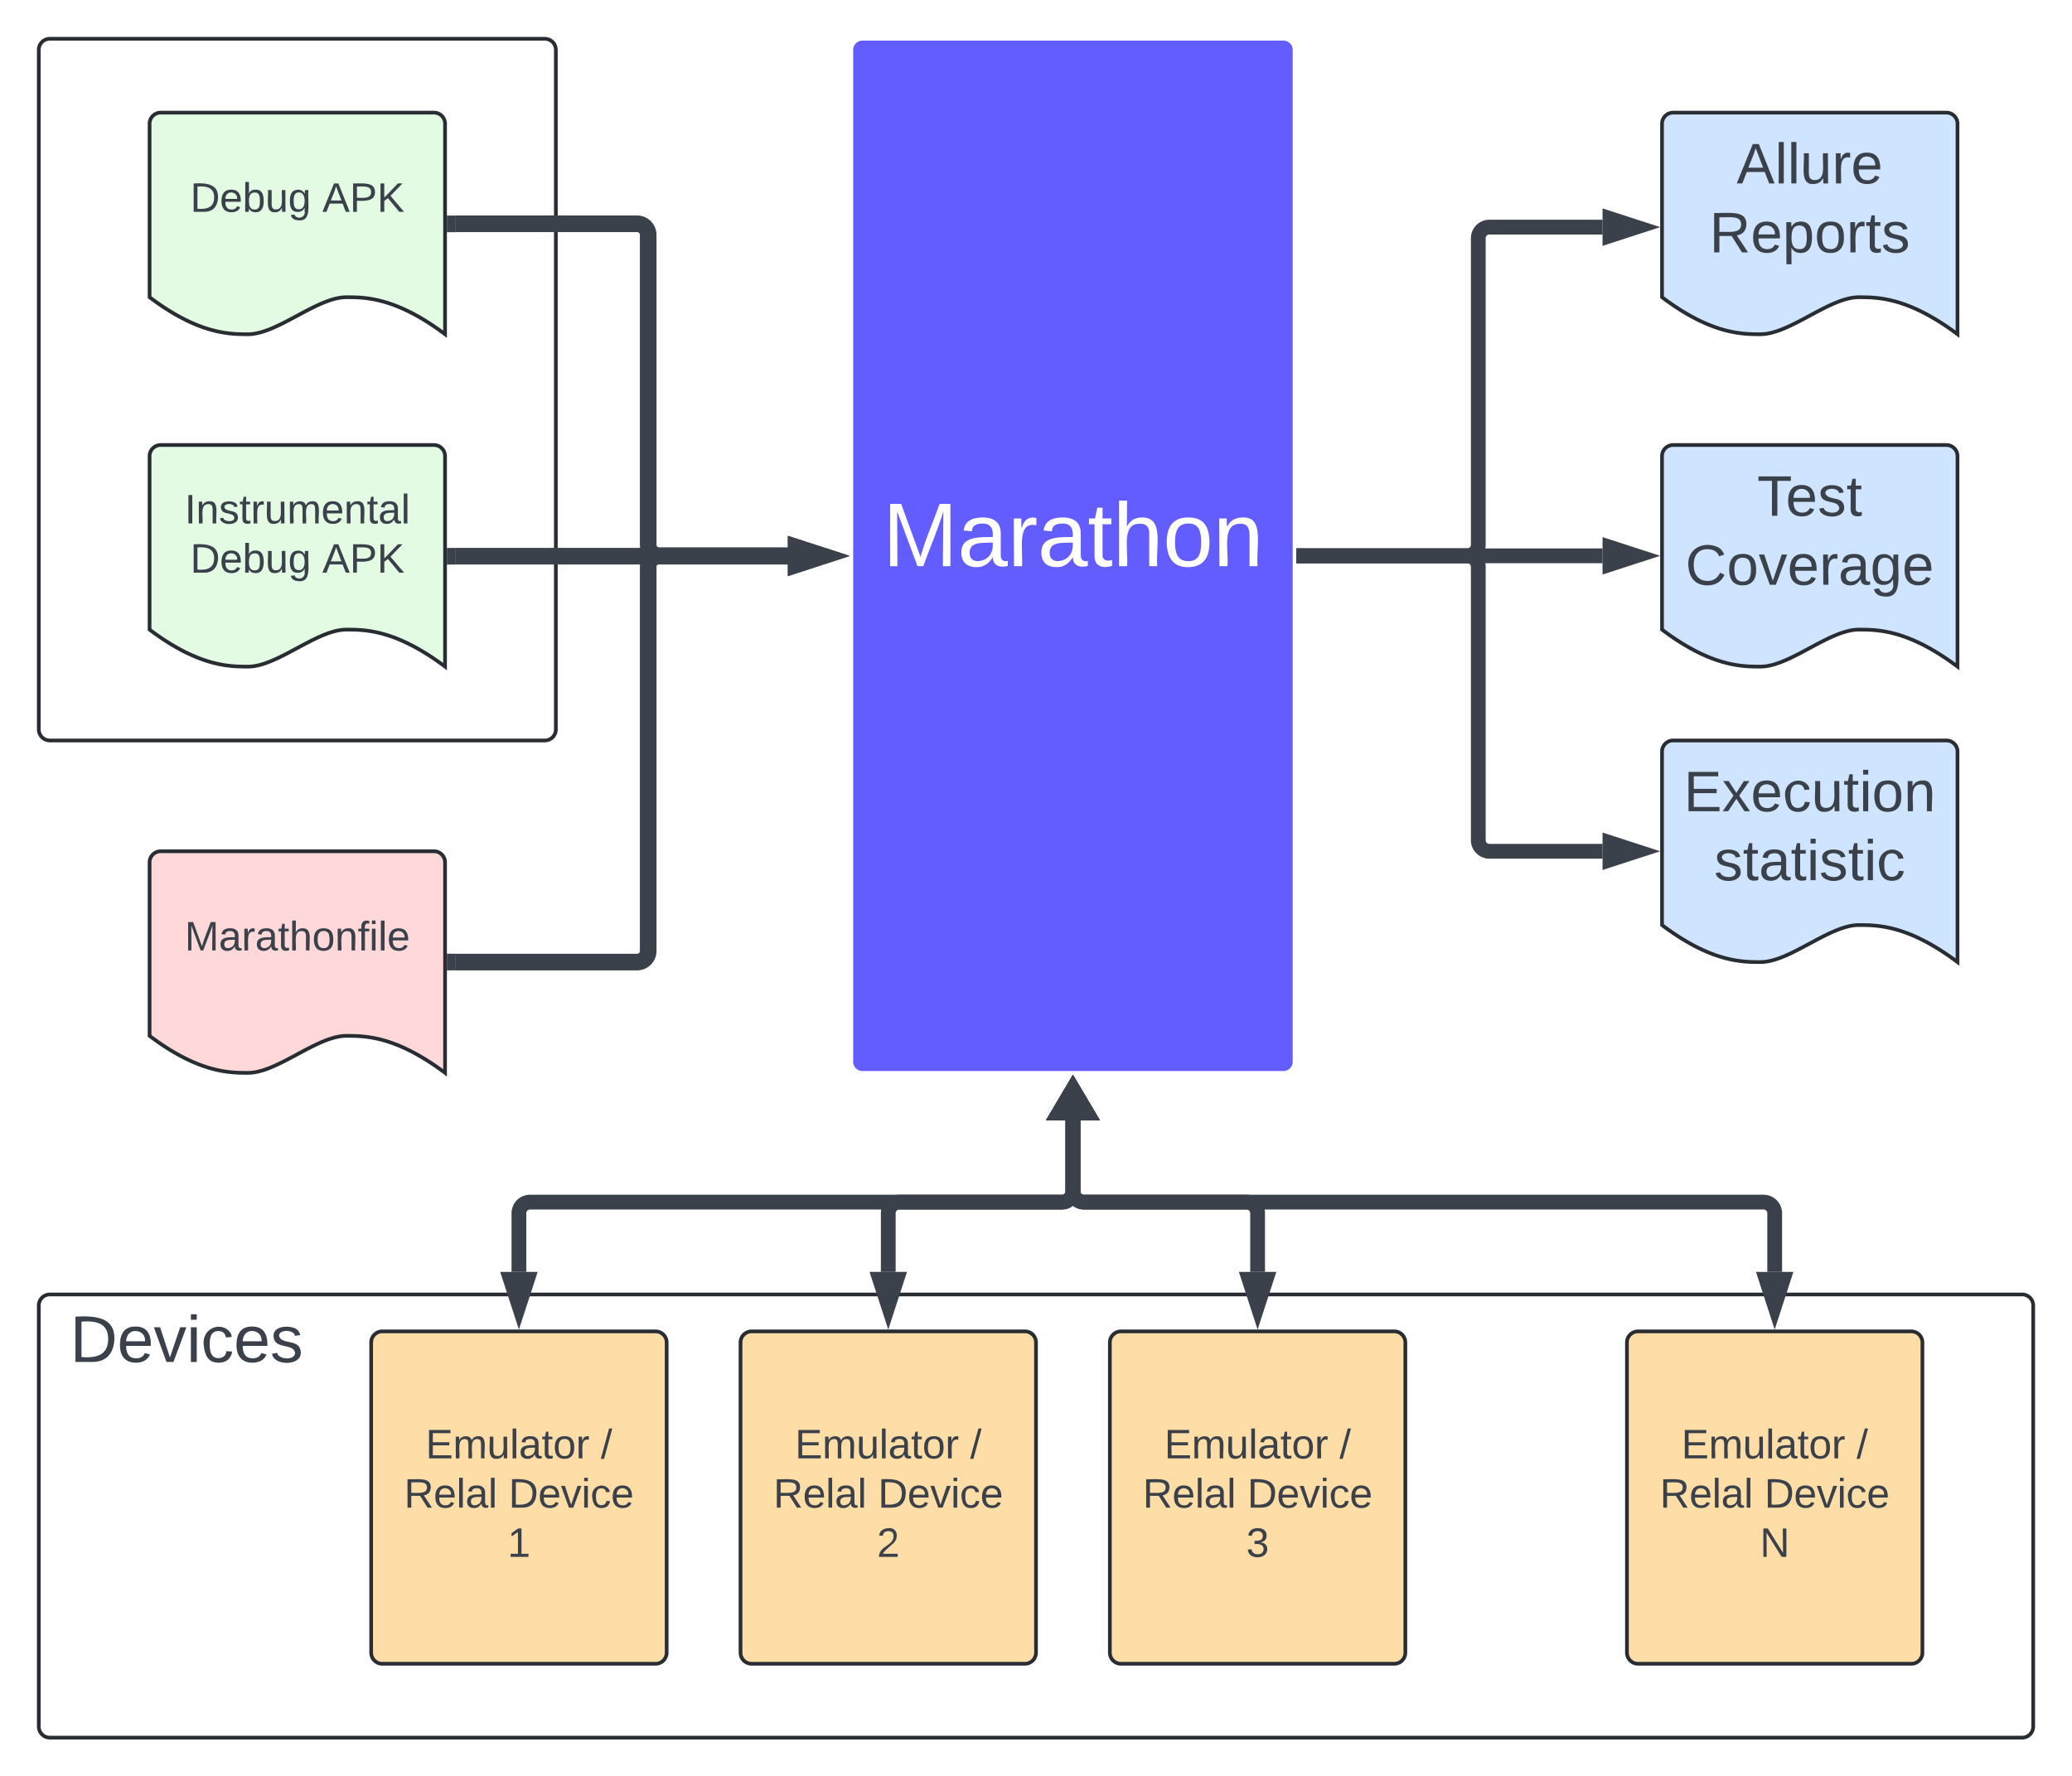 <svg xmlns="http://www.w3.org/2000/svg" xmlns:xlink="http://www.w3.org/1999/xlink" xmlns:lucid="lucid" width="1122" height="962"><g transform="translate(261 41)" lucid:page-tab-id="0_0"><path d="M-500-500h1500v1500H-500z" fill="#fff"/><path d="M-240-14a6 6 0 0 1 6-6H34a6 6 0 0 1 6 6v368a6 6 0 0 1-6 6h-268a6 6 0 0 1-6-6z" stroke="#282c33" stroke-width="2" fill="#fff"/><path d="M-180 26a6 6 0 0 1 6-6h148a6 6 0 0 1 6 6v114c-26.72-20.04-43.36-20.04-53.44-20.04-16 0-37.28 20.04-53.28 20.04-9.92 0-26.72 0-53.28-20.04z" stroke="#282c33" stroke-width="2" fill="#e3fae3"/><use xlink:href="#a" transform="matrix(1,0,0,1,-175,25) translate(17.006 48.715)"/><use xlink:href="#b" transform="matrix(1,0,0,1,-175,25) translate(88.549 48.715)"/><path d="M-180 206a6 6 0 0 1 6-6h148a6 6 0 0 1 6 6v114c-26.72-20.04-43.36-20.04-53.44-20.04-16 0-37.28 20.04-53.28 20.04-9.92 0-26.72 0-53.28-20.04z" stroke="#282c33" stroke-width="2" fill="#e3fae3"/><use xlink:href="#c" transform="matrix(1,0,0,1,-175,205) translate(13.981 37.465)"/><use xlink:href="#d" transform="matrix(1,0,0,1,-175,205) translate(17.006 64.132)"/><use xlink:href="#b" transform="matrix(1,0,0,1,-175,205) translate(88.549 64.132)"/><path d="M200-14a6 6 0 0 1 6-6h228a6 6 0 0 1 6 6v548a6 6 0 0 1-6 6H206a6 6 0 0 1-6-6z" stroke="#fff" stroke-width="2" fill="#635dff"/><use xlink:href="#e" transform="matrix(1,0,0,1,212,-8) translate(4.926 273.611)"/><path d="M-180 426a6 6 0 0 1 6-6h148a6 6 0 0 1 6 6v114c-26.72-20.04-43.36-20.04-53.44-20.04-16 0-37.28 20.04-53.28 20.04-9.92 0-26.72 0-53.28-20.04z" stroke="#282c33" stroke-width="2" fill="#ffd9d9"/><use xlink:href="#f" transform="matrix(1,0,0,1,-175,425) translate(14.012 48.715)"/><path d="M-14.5 80.2H84a6 6 0 0 1 6 6V254a6 6 0 0 0 6 6h69.67" stroke="#3a414a" stroke-width="9" fill="none"/><path d="M-14.38 84.7H-19v-8.96h4.62z" stroke="#3a414a" stroke-width=".05" fill="#3a414a"/><path d="M184.44 260l-14.27 4.63v-9.26z" stroke="#3a414a" stroke-width="9" fill="#3a414a"/><path d="M-14.5 260.2h180.17" stroke="#3a414a" stroke-width="9" fill="none"/><path d="M-14.38 264.7H-19v-8.96h4.62z" stroke="#3a414a" stroke-width=".05" fill="#3a414a"/><path d="M184.44 260.2l-14.27 4.65v-9.27z" stroke="#3a414a" stroke-width="9" fill="#3a414a"/><path d="M-14.5 480H84a6 6 0 0 0 6-6V266a6 6 0 0 1 6-6h69.67" stroke="#3a414a" stroke-width="9" fill="none"/><path d="M-14.38 484.48H-19v-8.96h4.62z" stroke="#3a414a" stroke-width=".05" fill="#3a414a"/><path d="M184.44 260l-14.27 4.63v-9.26z" stroke="#3a414a" stroke-width="9" fill="#3a414a"/><path d="M-240 666a6 6 0 0 1 6-6H834a6 6 0 0 1 6 6v228a6 6 0 0 1-6 6H-234a6 6 0 0 1-6-6z" stroke="#282c33" stroke-width="2" fill="#fff"/><path d="M-240 666a6 6 0 0 1 6-6h148a6 6 0 0 1 6 6v48a6 6 0 0 1-6 6h-148a6 6 0 0 1-6-6z" stroke="#000" stroke-opacity="0" stroke-width="2" fill="#fff" fill-opacity="0"/><use xlink:href="#g" transform="matrix(1,0,0,1,-235,665) translate(11.889 31.569)"/><path d="M-60 686a6 6 0 0 1 6-6H94a6 6 0 0 1 6 6v168a6 6 0 0 1-6 6H-54a6 6 0 0 1-6-6z" stroke="#282c33" stroke-width="2" fill="#ffdda6"/><use xlink:href="#h" transform="matrix(1,0,0,1,-48,692) translate(17.475 56.778)"/><use xlink:href="#i" transform="matrix(1,0,0,1,-48,692) translate(112.352 56.778)"/><use xlink:href="#j" transform="matrix(1,0,0,1,-48,692) translate(5.809 83.444)"/><use xlink:href="#k" transform="matrix(1,0,0,1,-48,692) translate(62.414 83.444)"/><use xlink:href="#l" transform="matrix(1,0,0,1,-48,692) translate(61.827 110.111)"/><path d="M140 686a6 6 0 0 1 6-6h148a6 6 0 0 1 6 6v168a6 6 0 0 1-6 6H146a6 6 0 0 1-6-6z" stroke="#282c33" stroke-width="2" fill="#ffdda6"/><use xlink:href="#h" transform="matrix(1,0,0,1,152,692) translate(17.475 56.778)"/><use xlink:href="#i" transform="matrix(1,0,0,1,152,692) translate(112.352 56.778)"/><use xlink:href="#j" transform="matrix(1,0,0,1,152,692) translate(5.809 83.444)"/><use xlink:href="#k" transform="matrix(1,0,0,1,152,692) translate(62.414 83.444)"/><use xlink:href="#m" transform="matrix(1,0,0,1,152,692) translate(61.827 110.111)"/><path d="M340 686a6 6 0 0 1 6-6h148a6 6 0 0 1 6 6v168a6 6 0 0 1-6 6H346a6 6 0 0 1-6-6z" stroke="#282c33" stroke-width="2" fill="#ffdda6"/><use xlink:href="#h" transform="matrix(1,0,0,1,352,692) translate(17.475 56.778)"/><use xlink:href="#i" transform="matrix(1,0,0,1,352,692) translate(112.352 56.778)"/><use xlink:href="#j" transform="matrix(1,0,0,1,352,692) translate(5.809 83.444)"/><use xlink:href="#k" transform="matrix(1,0,0,1,352,692) translate(62.414 83.444)"/><use xlink:href="#n" transform="matrix(1,0,0,1,352,692) translate(61.827 110.111)"/><path d="M620 686a6 6 0 0 1 6-6h148a6 6 0 0 1 6 6v168a6 6 0 0 1-6 6H626a6 6 0 0 1-6-6z" stroke="#282c33" stroke-width="2" fill="#ffdda6"/><use xlink:href="#h" transform="matrix(1,0,0,1,632,692) translate(17.475 56.778)"/><use xlink:href="#i" transform="matrix(1,0,0,1,632,692) translate(112.352 56.778)"/><use xlink:href="#j" transform="matrix(1,0,0,1,632,692) translate(5.809 83.444)"/><use xlink:href="#k" transform="matrix(1,0,0,1,632,692) translate(62.414 83.444)"/><use xlink:href="#o" transform="matrix(1,0,0,1,632,692) translate(60.006 110.111)"/><path d="M320 562.7V604a6 6 0 0 1-6 6H26a6 6 0 0 0-6 6v31.8" stroke="#3a414a" stroke-width="8" fill="none"/><path d="M320 548.86l7.64 12.9h-15.28zM20 666.06l-4.63-14.27h9.27z" stroke="#3a414a" stroke-width="8" fill="#3a414a"/><path d="M320 562.7V604a6 6 0 0 1-6 6h-88a6 6 0 0 0-6 6v31.8" stroke="#3a414a" stroke-width="8" fill="none"/><path d="M320 548.86l7.64 12.9h-15.28zM220 666.06l-4.63-14.27h9.26z" stroke="#3a414a" stroke-width="8" fill="#3a414a"/><path d="M320 562.7V604a6 6 0 0 0 6 6h88a6 6 0 0 1 6 6v31.8" stroke="#3a414a" stroke-width="8" fill="none"/><path d="M320 548.86l7.64 12.9h-15.28zM420 666.06l-4.63-14.27h9.26z" stroke="#3a414a" stroke-width="8" fill="#3a414a"/><path d="M320 562.7V604a6 6 0 0 0 6 6h368a6 6 0 0 1 6 6v31.8" stroke="#3a414a" stroke-width="8" fill="none"/><path d="M320 548.86l7.64 12.9h-15.28zM700 666.06l-4.63-14.27h9.26z" stroke="#3a414a" stroke-width="8" fill="#3a414a"/><path d="M639 26a6 6 0 0 1 6-6h148a6 6 0 0 1 6 6v114c-26.72-20.04-43.36-20.04-53.44-20.04-16 0-37.28 20.04-53.28 20.04-9.92 0-26.72 0-53.28-20.04z" stroke="#282c33" stroke-width="2" fill="#cfe4ff"/><g><use xlink:href="#p" transform="matrix(1,0,0,1,644,25) translate(35.377 33.326)"/><use xlink:href="#q" transform="matrix(1,0,0,1,644,25) translate(20.642 70.66)"/></g><path d="M639 206a6 6 0 0 1 6-6h148a6 6 0 0 1 6 6v114c-26.72-20.04-43.36-20.04-53.44-20.04-16 0-37.28 20.04-53.28 20.04-9.92 0-26.72 0-53.28-20.04z" stroke="#282c33" stroke-width="2" fill="#cfe4ff"/><g><use xlink:href="#r" transform="matrix(1,0,0,1,644,205) translate(46.525 33.326)"/><use xlink:href="#s" transform="matrix(1,0,0,1,644,205) translate(7.679 70.66)"/></g><path d="M639 366a6 6 0 0 1 6-6h148a6 6 0 0 1 6 6v114c-26.72-20.04-43.36-20.04-53.44-20.04-16 0-37.28 20.04-53.28 20.04-9.92 0-26.72 0-53.28-20.04z" stroke="#282c33" stroke-width="2" fill="#cfe4ff"/><g><use xlink:href="#t" transform="matrix(1,0,0,1,644,365) translate(6.772 33.326)"/><use xlink:href="#u" transform="matrix(1,0,0,1,644,365) translate(23.235 70.66)"/></g><path d="M445 260h88.5a6 6 0 0 0 6-6V88a6 6 0 0 1 6-6h61.3" stroke="#3a414a" stroke-width="8" fill="none"/><path d="M445.1 263.98H441v-7.96h4.1z" stroke="#3a414a" stroke-width=".05" fill="#3a414a"/><path d="M625.06 82l-14.27 4.64v-9.28z" stroke="#3a414a" stroke-width="8" fill="#3a414a"/><path d="M445 260h161.8" stroke="#3a414a" stroke-width="8" fill="none"/><path d="M445.1 263.98H441v-7.96h4.1z" stroke="#3a414a" stroke-width=".05" fill="#3a414a"/><path d="M625.06 260l-14.27 4.63v-9.26z" stroke="#3a414a" stroke-width="8" fill="#3a414a"/><path d="M445 260h88.5a6 6 0 0 1 6 6v148a6 6 0 0 0 6 6h61.3" stroke="#3a414a" stroke-width="8" fill="none"/><path d="M445.1 263.98H441v-7.96h4.1z" stroke="#3a414a" stroke-width=".05" fill="#3a414a"/><path d="M625.06 420l-14.27 4.63v-9.26z" stroke="#3a414a" stroke-width="8" fill="#3a414a"/><defs><path fill="#3a414a" d="M30-248c118-7 216 8 213 122C240-48 200 0 122 0H30v-248zM63-27c89 8 146-16 146-99s-60-101-146-95v194" id="v"/><path fill="#3a414a" d="M100-194c63 0 86 42 84 106H49c0 40 14 67 53 68 26 1 43-12 49-29l28 8c-11 28-37 45-77 45C44 4 14-33 15-96c1-61 26-98 85-98zm52 81c6-60-76-77-97-28-3 7-6 17-6 28h103" id="w"/><path fill="#3a414a" d="M115-194c53 0 69 39 70 98 0 66-23 100-70 100C84 3 66-7 56-30L54 0H23l1-261h32v101c10-23 28-34 59-34zm-8 174c40 0 45-34 45-75 0-40-5-75-45-74-42 0-51 32-51 76 0 43 10 73 51 73" id="x"/><path fill="#3a414a" d="M84 4C-5 8 30-112 23-190h32v120c0 31 7 50 39 49 72-2 45-101 50-169h31l1 190h-30c-1-10 1-25-2-33-11 22-28 36-60 37" id="y"/><path fill="#3a414a" d="M177-190C167-65 218 103 67 71c-23-6-38-20-44-43l32-5c15 47 100 32 89-28v-30C133-14 115 1 83 1 29 1 15-40 15-95c0-56 16-97 71-98 29-1 48 16 59 35 1-10 0-23 2-32h30zM94-22c36 0 50-32 50-73 0-42-14-75-50-75-39 0-46 34-46 75s6 73 46 73" id="z"/><g id="a"><use transform="matrix(0.062,0,0,0.062,0,0)" xlink:href="#v"/><use transform="matrix(0.062,0,0,0.062,15.988,0)" xlink:href="#w"/><use transform="matrix(0.062,0,0,0.062,28.333,0)" xlink:href="#x"/><use transform="matrix(0.062,0,0,0.062,40.679,0)" xlink:href="#y"/><use transform="matrix(0.062,0,0,0.062,53.025,0)" xlink:href="#z"/></g><path fill="#3a414a" d="M205 0l-28-72H64L36 0H1l101-248h38L239 0h-34zm-38-99l-47-123c-12 45-31 82-46 123h93" id="A"/><path fill="#3a414a" d="M30-248c87 1 191-15 191 75 0 78-77 80-158 76V0H30v-248zm33 125c57 0 124 11 124-50 0-59-68-47-124-48v98" id="B"/><path fill="#3a414a" d="M194 0L95-120 63-95V0H30v-248h33v124l119-124h40L117-140 236 0h-42" id="C"/><g id="b"><use transform="matrix(0.062,0,0,0.062,0,0)" xlink:href="#A"/><use transform="matrix(0.062,0,0,0.062,14.815,0)" xlink:href="#B"/><use transform="matrix(0.062,0,0,0.062,29.63,0)" xlink:href="#C"/></g><path fill="#3a414a" d="M33 0v-248h34V0H33" id="D"/><path fill="#3a414a" d="M117-194c89-4 53 116 60 194h-32v-121c0-31-8-49-39-48C34-167 62-67 57 0H25l-1-190h30c1 10-1 24 2 32 11-22 29-35 61-36" id="E"/><path fill="#3a414a" d="M135-143c-3-34-86-38-87 0 15 53 115 12 119 90S17 21 10-45l28-5c4 36 97 45 98 0-10-56-113-15-118-90-4-57 82-63 122-42 12 7 21 19 24 35" id="F"/><path fill="#3a414a" d="M59-47c-2 24 18 29 38 22v24C64 9 27 4 27-40v-127H5v-23h24l9-43h21v43h35v23H59v120" id="G"/><path fill="#3a414a" d="M114-163C36-179 61-72 57 0H25l-1-190h30c1 12-1 29 2 39 6-27 23-49 58-41v29" id="H"/><path fill="#3a414a" d="M210-169c-67 3-38 105-44 169h-31v-121c0-29-5-50-35-48C34-165 62-65 56 0H25l-1-190h30c1 10-1 24 2 32 10-44 99-50 107 0 11-21 27-35 58-36 85-2 47 119 55 194h-31v-121c0-29-5-49-35-48" id="I"/><path fill="#3a414a" d="M141-36C126-15 110 5 73 4 37 3 15-17 15-53c-1-64 63-63 125-63 3-35-9-54-41-54-24 1-41 7-42 31l-33-3c5-37 33-52 76-52 45 0 72 20 72 64v82c-1 20 7 32 28 27v20c-31 9-61-2-59-35zM48-53c0 20 12 33 32 33 41-3 63-29 60-74-43 2-92-5-92 41" id="J"/><path fill="#3a414a" d="M24 0v-261h32V0H24" id="K"/><g id="c"><use transform="matrix(0.062,0,0,0.062,0,0)" xlink:href="#D"/><use transform="matrix(0.062,0,0,0.062,6.173,0)" xlink:href="#E"/><use transform="matrix(0.062,0,0,0.062,18.519,0)" xlink:href="#F"/><use transform="matrix(0.062,0,0,0.062,29.63,0)" xlink:href="#G"/><use transform="matrix(0.062,0,0,0.062,35.802,0)" xlink:href="#H"/><use transform="matrix(0.062,0,0,0.062,43.148,0)" xlink:href="#y"/><use transform="matrix(0.062,0,0,0.062,55.494,0)" xlink:href="#I"/><use transform="matrix(0.062,0,0,0.062,73.951,0)" xlink:href="#w"/><use transform="matrix(0.062,0,0,0.062,86.296,0)" xlink:href="#E"/><use transform="matrix(0.062,0,0,0.062,98.642,0)" xlink:href="#G"/><use transform="matrix(0.062,0,0,0.062,104.815,0)" xlink:href="#J"/><use transform="matrix(0.062,0,0,0.062,117.16,0)" xlink:href="#K"/></g><g id="d"><use transform="matrix(0.062,0,0,0.062,0,0)" xlink:href="#v"/><use transform="matrix(0.062,0,0,0.062,15.988,0)" xlink:href="#w"/><use transform="matrix(0.062,0,0,0.062,28.333,0)" xlink:href="#x"/><use transform="matrix(0.062,0,0,0.062,40.679,0)" xlink:href="#y"/><use transform="matrix(0.062,0,0,0.062,53.025,0)" xlink:href="#z"/></g><path fill="#fff" d="M240 0l2-218c-23 76-54 145-80 218h-23L58-218 59 0H30v-248h44l77 211c21-75 51-140 76-211h43V0h-30" id="L"/><path fill="#fff" d="M141-36C126-15 110 5 73 4 37 3 15-17 15-53c-1-64 63-63 125-63 3-35-9-54-41-54-24 1-41 7-42 31l-33-3c5-37 33-52 76-52 45 0 72 20 72 64v82c-1 20 7 32 28 27v20c-31 9-61-2-59-35zM48-53c0 20 12 33 32 33 41-3 63-29 60-74-43 2-92-5-92 41" id="M"/><path fill="#fff" d="M114-163C36-179 61-72 57 0H25l-1-190h30c1 12-1 29 2 39 6-27 23-49 58-41v29" id="N"/><path fill="#fff" d="M59-47c-2 24 18 29 38 22v24C64 9 27 4 27-40v-127H5v-23h24l9-43h21v43h35v23H59v120" id="O"/><path fill="#fff" d="M106-169C34-169 62-67 57 0H25v-261h32l-1 103c12-21 28-36 61-36 89 0 53 116 60 194h-32v-121c2-32-8-49-39-48" id="P"/><path fill="#fff" d="M100-194c62-1 85 37 85 99 1 63-27 99-86 99S16-35 15-95c0-66 28-99 85-99zM99-20c44 1 53-31 53-75 0-43-8-75-51-75s-53 32-53 75 10 74 51 75" id="Q"/><path fill="#fff" d="M117-194c89-4 53 116 60 194h-32v-121c0-31-8-49-39-48C34-167 62-67 57 0H25l-1-190h30c1 10-1 24 2 32 11-22 29-35 61-36" id="R"/><g id="e"><use transform="matrix(0.136,0,0,0.136,0,0)" xlink:href="#L"/><use transform="matrix(0.136,0,0,0.136,40.605,0)" xlink:href="#M"/><use transform="matrix(0.136,0,0,0.136,67.765,0)" xlink:href="#N"/><use transform="matrix(0.136,0,0,0.136,83.926,0)" xlink:href="#M"/><use transform="matrix(0.136,0,0,0.136,111.086,0)" xlink:href="#O"/><use transform="matrix(0.136,0,0,0.136,124.667,0)" xlink:href="#P"/><use transform="matrix(0.136,0,0,0.136,151.827,0)" xlink:href="#Q"/><use transform="matrix(0.136,0,0,0.136,178.988,0)" xlink:href="#R"/></g><path fill="#3a414a" d="M240 0l2-218c-23 76-54 145-80 218h-23L58-218 59 0H30v-248h44l77 211c21-75 51-140 76-211h43V0h-30" id="S"/><path fill="#3a414a" d="M106-169C34-169 62-67 57 0H25v-261h32l-1 103c12-21 28-36 61-36 89 0 53 116 60 194h-32v-121c2-32-8-49-39-48" id="T"/><path fill="#3a414a" d="M100-194c62-1 85 37 85 99 1 63-27 99-86 99S16-35 15-95c0-66 28-99 85-99zM99-20c44 1 53-31 53-75 0-43-8-75-51-75s-53 32-53 75 10 74 51 75" id="U"/><path fill="#3a414a" d="M101-234c-31-9-42 10-38 44h38v23H63V0H32v-167H5v-23h27c-7-52 17-82 69-68v24" id="V"/><path fill="#3a414a" d="M24-231v-30h32v30H24zM24 0v-190h32V0H24" id="W"/><g id="f"><use transform="matrix(0.062,0,0,0.062,0,0)" xlink:href="#S"/><use transform="matrix(0.062,0,0,0.062,18.457,0)" xlink:href="#J"/><use transform="matrix(0.062,0,0,0.062,30.802,0)" xlink:href="#H"/><use transform="matrix(0.062,0,0,0.062,38.148,0)" xlink:href="#J"/><use transform="matrix(0.062,0,0,0.062,50.494,0)" xlink:href="#G"/><use transform="matrix(0.062,0,0,0.062,56.667,0)" xlink:href="#T"/><use transform="matrix(0.062,0,0,0.062,69.012,0)" xlink:href="#U"/><use transform="matrix(0.062,0,0,0.062,81.358,0)" xlink:href="#E"/><use transform="matrix(0.062,0,0,0.062,93.704,0)" xlink:href="#V"/><use transform="matrix(0.062,0,0,0.062,99.877,0)" xlink:href="#W"/><use transform="matrix(0.062,0,0,0.062,104.753,0)" xlink:href="#K"/><use transform="matrix(0.062,0,0,0.062,109.63,0)" xlink:href="#w"/></g><path fill="#3a414a" d="M108 0H70L1-190h34L89-25l56-165h34" id="X"/><path fill="#3a414a" d="M96-169c-40 0-48 33-48 73s9 75 48 75c24 0 41-14 43-38l32 2c-6 37-31 61-74 61-59 0-76-41-82-99-10-93 101-131 147-64 4 7 5 14 7 22l-32 3c-4-21-16-35-41-35" id="Y"/><g id="g"><use transform="matrix(0.099,0,0,0.099,0,0)" xlink:href="#v"/><use transform="matrix(0.099,0,0,0.099,25.58,0)" xlink:href="#w"/><use transform="matrix(0.099,0,0,0.099,45.333,0)" xlink:href="#X"/><use transform="matrix(0.099,0,0,0.099,63.111,0)" xlink:href="#W"/><use transform="matrix(0.099,0,0,0.099,70.914,0)" xlink:href="#Y"/><use transform="matrix(0.099,0,0,0.099,88.691,0)" xlink:href="#w"/><use transform="matrix(0.099,0,0,0.099,108.444,0)" xlink:href="#F"/></g><path fill="#3a414a" d="M30 0v-248h187v28H63v79h144v27H63v87h162V0H30" id="Z"/><g id="h"><use transform="matrix(0.062,0,0,0.062,0,0)" xlink:href="#Z"/><use transform="matrix(0.062,0,0,0.062,14.815,0)" xlink:href="#I"/><use transform="matrix(0.062,0,0,0.062,33.272,0)" xlink:href="#y"/><use transform="matrix(0.062,0,0,0.062,45.617,0)" xlink:href="#K"/><use transform="matrix(0.062,0,0,0.062,50.494,0)" xlink:href="#J"/><use transform="matrix(0.062,0,0,0.062,62.84,0)" xlink:href="#G"/><use transform="matrix(0.062,0,0,0.062,69.012,0)" xlink:href="#U"/><use transform="matrix(0.062,0,0,0.062,81.358,0)" xlink:href="#H"/></g><path fill="#3a414a" d="M0 4l72-265h28L28 4H0" id="aa"/><use transform="matrix(0.062,0,0,0.062,0,0)" xlink:href="#aa" id="i"/><path fill="#3a414a" d="M233-177c-1 41-23 64-60 70L243 0h-38l-65-103H63V0H30v-248c88 3 205-21 203 71zM63-129c60-2 137 13 137-47 0-61-80-42-137-45v92" id="ab"/><g id="j"><use transform="matrix(0.062,0,0,0.062,0,0)" xlink:href="#ab"/><use transform="matrix(0.062,0,0,0.062,15.988,0)" xlink:href="#w"/><use transform="matrix(0.062,0,0,0.062,28.333,0)" xlink:href="#K"/><use transform="matrix(0.062,0,0,0.062,33.21,0)" xlink:href="#J"/><use transform="matrix(0.062,0,0,0.062,45.556,0)" xlink:href="#K"/></g><g id="k"><use transform="matrix(0.062,0,0,0.062,0,0)" xlink:href="#v"/><use transform="matrix(0.062,0,0,0.062,15.988,0)" xlink:href="#w"/><use transform="matrix(0.062,0,0,0.062,28.333,0)" xlink:href="#X"/><use transform="matrix(0.062,0,0,0.062,39.444,0)" xlink:href="#W"/><use transform="matrix(0.062,0,0,0.062,44.321,0)" xlink:href="#Y"/><use transform="matrix(0.062,0,0,0.062,55.432,0)" xlink:href="#w"/></g><path fill="#3a414a" d="M27 0v-27h64v-190l-56 39v-29l58-41h29v221h61V0H27" id="ac"/><use transform="matrix(0.062,0,0,0.062,0,0)" xlink:href="#ac" id="l"/><path fill="#3a414a" d="M101-251c82-7 93 87 43 132L82-64C71-53 59-42 53-27h129V0H18c2-99 128-94 128-182 0-28-16-43-45-43s-46 15-49 41l-32-3c6-41 34-60 81-64" id="ad"/><use transform="matrix(0.062,0,0,0.062,0,0)" xlink:href="#ad" id="m"/><path fill="#3a414a" d="M126-127c33 6 58 20 58 59 0 88-139 92-164 29-3-8-5-16-6-25l32-3c6 27 21 44 54 44 32 0 52-15 52-46 0-38-36-46-79-43v-28c39 1 72-4 72-42 0-27-17-43-46-43-28 0-47 15-49 41l-32-3c6-42 35-63 81-64 48-1 79 21 79 65 0 36-21 52-52 59" id="ae"/><use transform="matrix(0.062,0,0,0.062,0,0)" xlink:href="#ae" id="n"/><path fill="#3a414a" d="M190 0L58-211 59 0H30v-248h39L202-35l-2-213h31V0h-41" id="af"/><use transform="matrix(0.062,0,0,0.062,0,0)" xlink:href="#af" id="o"/><g id="p"><use transform="matrix(0.086,0,0,0.086,0,0)" xlink:href="#A"/><use transform="matrix(0.086,0,0,0.086,20.741,0)" xlink:href="#K"/><use transform="matrix(0.086,0,0,0.086,27.568,0)" xlink:href="#K"/><use transform="matrix(0.086,0,0,0.086,34.395,0)" xlink:href="#y"/><use transform="matrix(0.086,0,0,0.086,51.679,0)" xlink:href="#H"/><use transform="matrix(0.086,0,0,0.086,61.963,0)" xlink:href="#w"/></g><path fill="#3a414a" d="M115-194c55 1 70 41 70 98S169 2 115 4C84 4 66-9 55-30l1 105H24l-1-265h31l2 30c10-21 28-34 59-34zm-8 174c40 0 45-34 45-75s-6-73-45-74c-42 0-51 32-51 76 0 43 10 73 51 73" id="ag"/><g id="q"><use transform="matrix(0.086,0,0,0.086,0,0)" xlink:href="#ab"/><use transform="matrix(0.086,0,0,0.086,22.383,0)" xlink:href="#w"/><use transform="matrix(0.086,0,0,0.086,39.667,0)" xlink:href="#ag"/><use transform="matrix(0.086,0,0,0.086,56.951,0)" xlink:href="#U"/><use transform="matrix(0.086,0,0,0.086,74.235,0)" xlink:href="#H"/><use transform="matrix(0.086,0,0,0.086,84.519,0)" xlink:href="#G"/><use transform="matrix(0.086,0,0,0.086,93.16,0)" xlink:href="#F"/></g><path fill="#3a414a" d="M127-220V0H93v-220H8v-28h204v28h-85" id="ah"/><g id="r"><use transform="matrix(0.086,0,0,0.086,0,0)" xlink:href="#ah"/><use transform="matrix(0.086,0,0,0.086,15.469,0)" xlink:href="#w"/><use transform="matrix(0.086,0,0,0.086,32.753,0)" xlink:href="#F"/><use transform="matrix(0.086,0,0,0.086,48.309,0)" xlink:href="#G"/></g><path fill="#3a414a" d="M212-179c-10-28-35-45-73-45-59 0-87 40-87 99 0 60 29 101 89 101 43 0 62-24 78-52l27 14C228-24 195 4 139 4 59 4 22-46 18-125c-6-104 99-153 187-111 19 9 31 26 39 46" id="ai"/><g id="s"><use transform="matrix(0.086,0,0,0.086,0,0)" xlink:href="#ai"/><use transform="matrix(0.086,0,0,0.086,22.383,0)" xlink:href="#U"/><use transform="matrix(0.086,0,0,0.086,39.667,0)" xlink:href="#X"/><use transform="matrix(0.086,0,0,0.086,55.222,0)" xlink:href="#w"/><use transform="matrix(0.086,0,0,0.086,72.506,0)" xlink:href="#H"/><use transform="matrix(0.086,0,0,0.086,82.79,0)" xlink:href="#J"/><use transform="matrix(0.086,0,0,0.086,100.074,0)" xlink:href="#z"/><use transform="matrix(0.086,0,0,0.086,117.358,0)" xlink:href="#w"/></g><path fill="#3a414a" d="M141 0L90-78 38 0H4l68-98-65-92h35l48 74 47-74h35l-64 92 68 98h-35" id="aj"/><g id="t"><use transform="matrix(0.086,0,0,0.086,0,0)" xlink:href="#Z"/><use transform="matrix(0.086,0,0,0.086,20.741,0)" xlink:href="#aj"/><use transform="matrix(0.086,0,0,0.086,36.296,0)" xlink:href="#w"/><use transform="matrix(0.086,0,0,0.086,53.58,0)" xlink:href="#Y"/><use transform="matrix(0.086,0,0,0.086,69.136,0)" xlink:href="#y"/><use transform="matrix(0.086,0,0,0.086,86.42,0)" xlink:href="#G"/><use transform="matrix(0.086,0,0,0.086,95.062,0)" xlink:href="#W"/><use transform="matrix(0.086,0,0,0.086,101.889,0)" xlink:href="#U"/><use transform="matrix(0.086,0,0,0.086,119.173,0)" xlink:href="#E"/></g><g id="u"><use transform="matrix(0.086,0,0,0.086,0,0)" xlink:href="#F"/><use transform="matrix(0.086,0,0,0.086,15.556,0)" xlink:href="#G"/><use transform="matrix(0.086,0,0,0.086,24.198,0)" xlink:href="#J"/><use transform="matrix(0.086,0,0,0.086,41.481,0)" xlink:href="#G"/><use transform="matrix(0.086,0,0,0.086,50.123,0)" xlink:href="#W"/><use transform="matrix(0.086,0,0,0.086,56.951,0)" xlink:href="#F"/><use transform="matrix(0.086,0,0,0.086,72.506,0)" xlink:href="#G"/><use transform="matrix(0.086,0,0,0.086,81.148,0)" xlink:href="#W"/><use transform="matrix(0.086,0,0,0.086,87.975,0)" xlink:href="#Y"/></g></defs></g></svg>